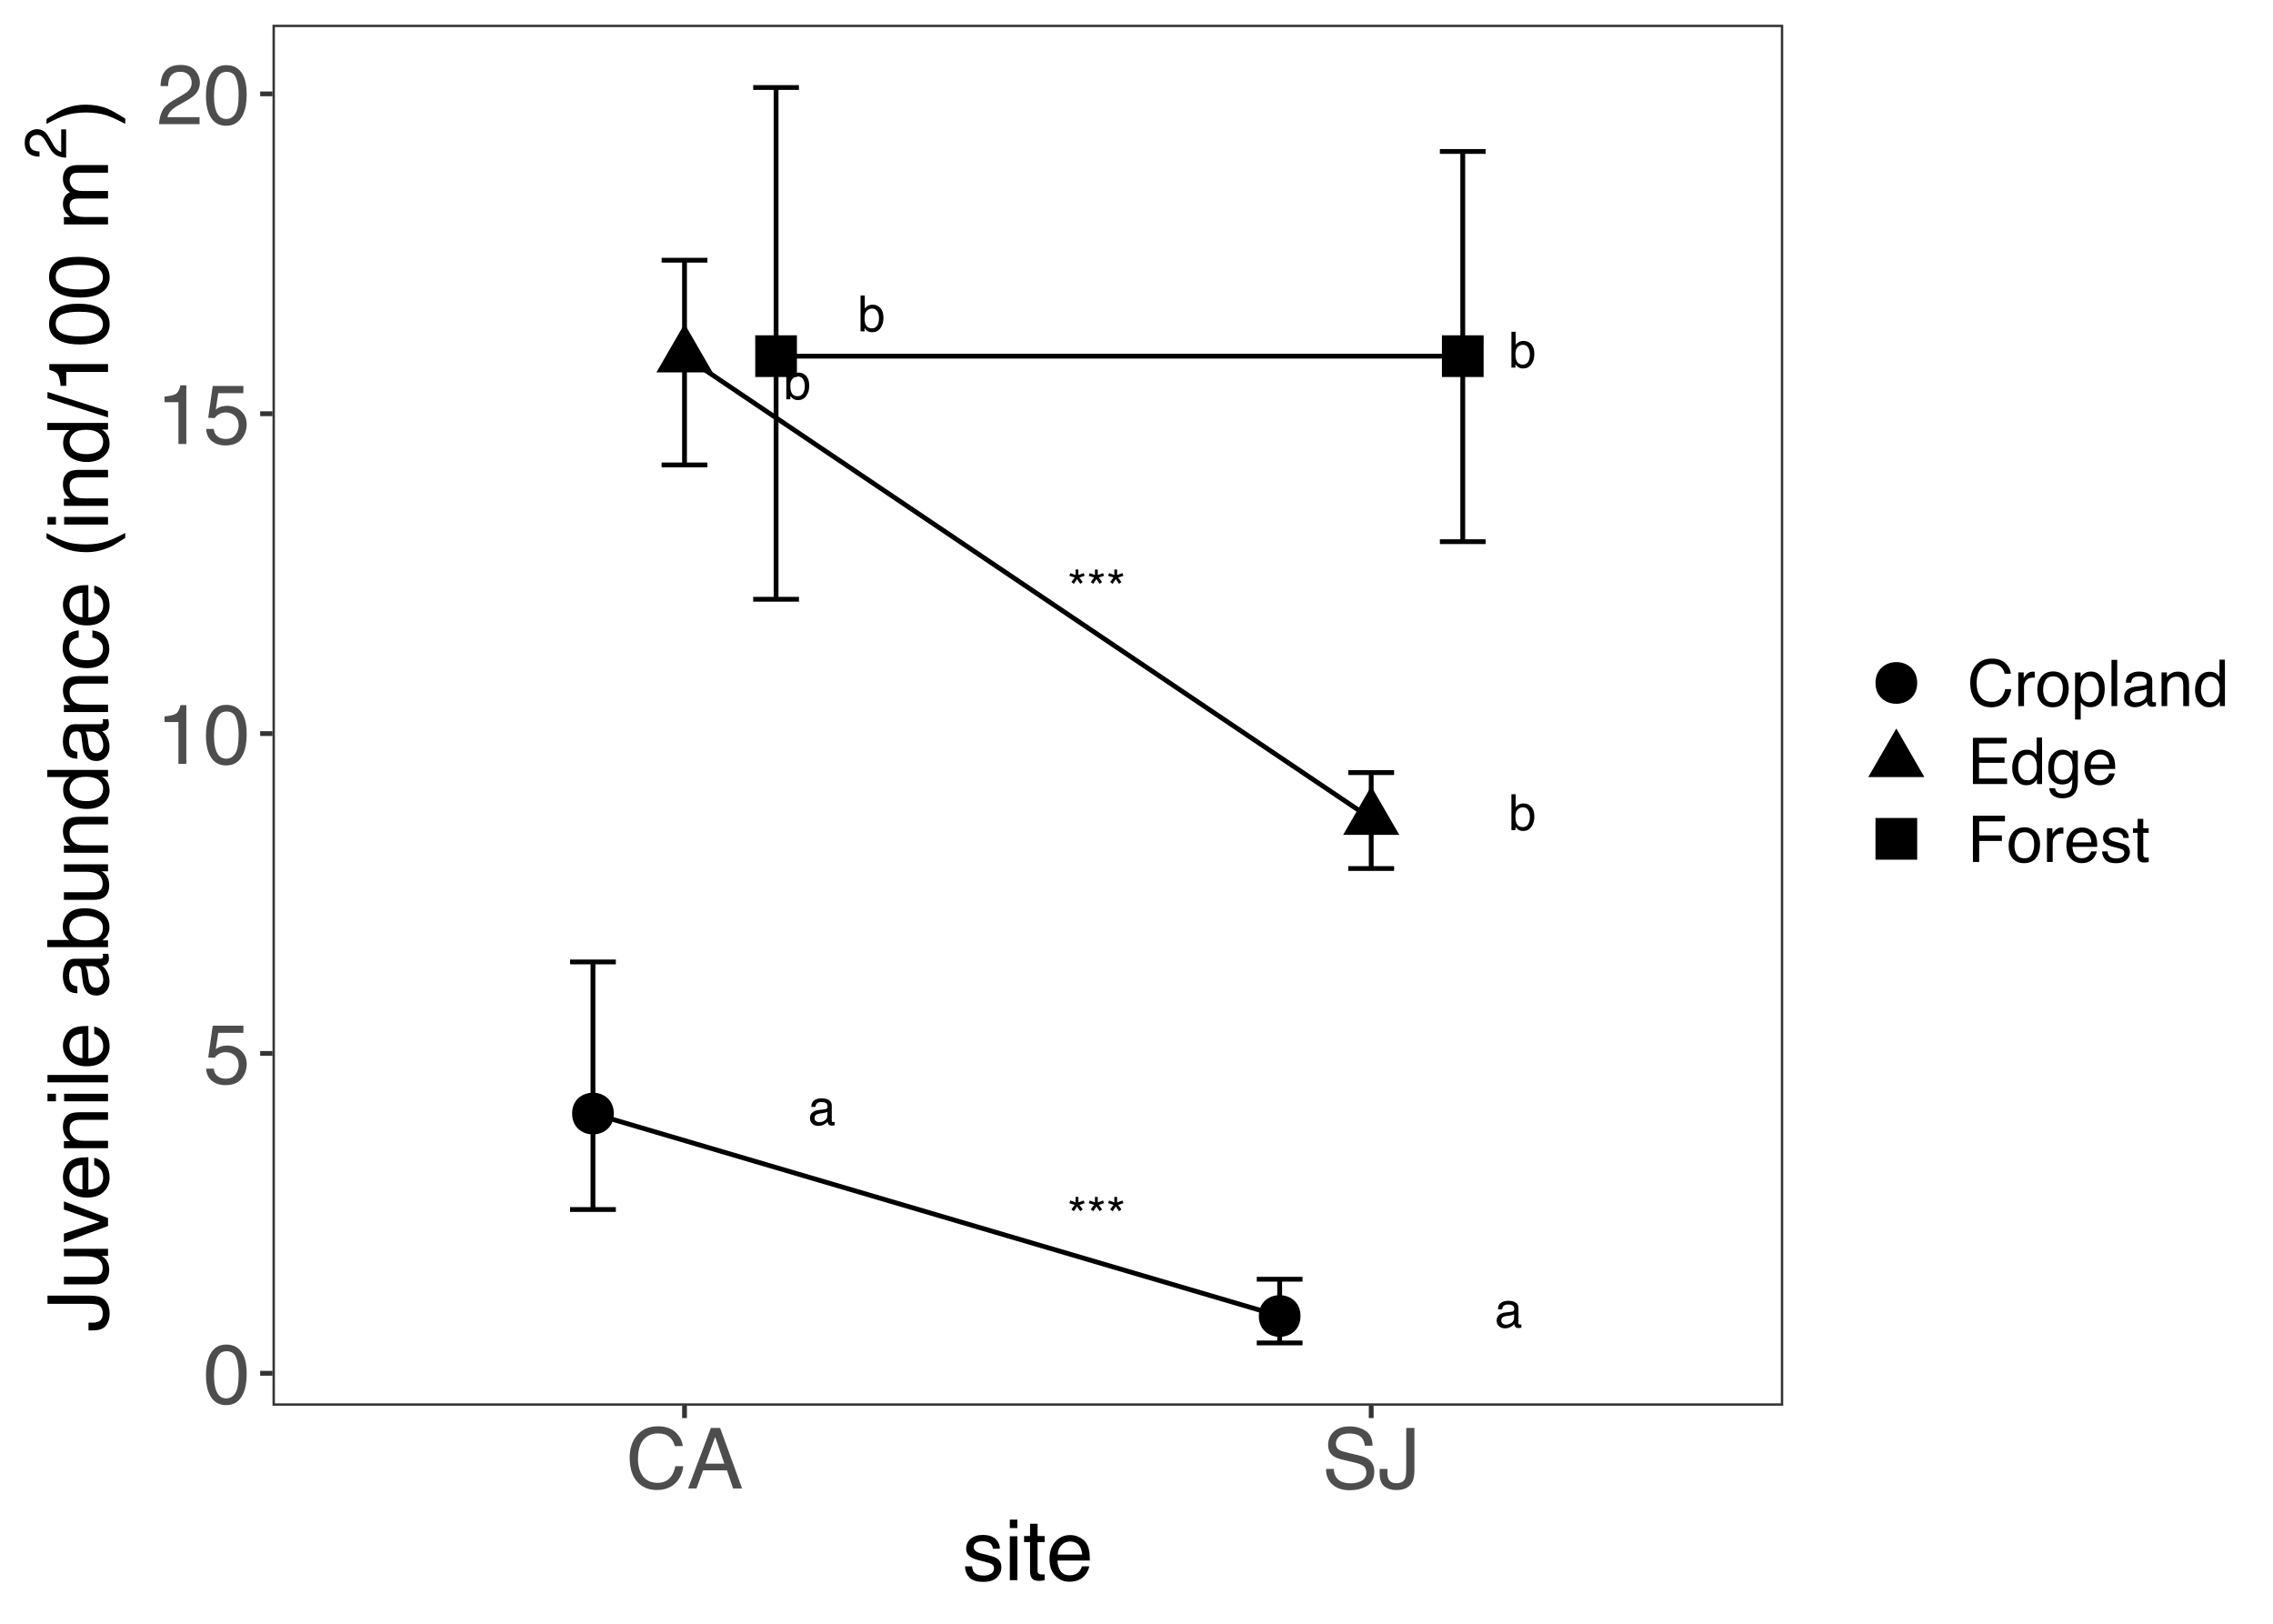 <?xml version="1.0" encoding="UTF-8"?>
<svg xmlns="http://www.w3.org/2000/svg" xmlns:xlink="http://www.w3.org/1999/xlink" width="504pt" height="360pt" viewBox="0 0 504 360" version="1.1">
<defs>
<g>
<symbol overflow="visible" id="glyph0-0">
<path style="stroke:none;" d="M 0.359 0 L 0.359 -7.922 L 6.641 -7.922 L 6.641 0 Z M 5.656 -1 L 5.656 -6.938 L 1.344 -6.938 L 1.344 -1 Z M 5.656 -1 "/>
</symbol>
<symbol overflow="visible" id="glyph0-1">
<path style="stroke:none;" d=""/>
</symbol>
<symbol overflow="visible" id="glyph0-2">
<path style="stroke:none;" d="M 1.453 -1.531 C 1.453 -1.25 1.555 -1.023 1.766 -0.859 C 1.973 -0.703 2.211 -0.625 2.484 -0.625 C 2.828 -0.625 3.16 -0.707 3.484 -0.875 C 4.023 -1.133 4.297 -1.562 4.297 -2.156 L 4.297 -2.938 C 4.172 -2.863 4.016 -2.801 3.828 -2.75 C 3.641 -2.695 3.457 -2.66 3.281 -2.641 L 2.703 -2.562 C 2.348 -2.52 2.082 -2.445 1.906 -2.344 C 1.602 -2.176 1.453 -1.906 1.453 -1.531 Z M 3.812 -3.5 C 4.031 -3.531 4.176 -3.625 4.25 -3.781 C 4.301 -3.863 4.328 -3.988 4.328 -4.156 C 4.328 -4.488 4.207 -4.727 3.969 -4.875 C 3.727 -5.02 3.391 -5.094 2.953 -5.094 C 2.453 -5.094 2.094 -4.957 1.875 -4.688 C 1.758 -4.531 1.68 -4.305 1.641 -4.016 L 0.734 -4.016 C 0.754 -4.723 0.984 -5.219 1.422 -5.5 C 1.867 -5.781 2.391 -5.922 2.984 -5.922 C 3.66 -5.922 4.211 -5.789 4.641 -5.531 C 5.055 -5.27 5.266 -4.867 5.266 -4.328 L 5.266 -1 C 5.266 -0.895 5.285 -0.812 5.328 -0.75 C 5.367 -0.688 5.457 -0.656 5.594 -0.656 C 5.633 -0.656 5.68 -0.656 5.734 -0.656 C 5.785 -0.664 5.844 -0.676 5.906 -0.688 L 5.906 0.031 C 5.758 0.07 5.645 0.098 5.562 0.109 C 5.477 0.117 5.367 0.125 5.234 0.125 C 4.898 0.125 4.66 0.004 4.516 -0.234 C 4.43 -0.359 4.375 -0.535 4.344 -0.766 C 4.145 -0.504 3.859 -0.281 3.484 -0.094 C 3.117 0.094 2.711 0.188 2.266 0.188 C 1.734 0.188 1.297 0.023 0.953 -0.297 C 0.609 -0.617 0.438 -1.023 0.438 -1.516 C 0.438 -2.047 0.602 -2.457 0.938 -2.75 C 1.281 -3.051 1.723 -3.238 2.266 -3.312 Z M 3 -5.922 Z M 3 -5.922 "/>
</symbol>
<symbol overflow="visible" id="glyph0-3">
<path style="stroke:none;" d="M 0.641 -7.953 L 1.578 -7.953 L 1.578 -5.078 C 1.797 -5.348 2.051 -5.555 2.344 -5.703 C 2.633 -5.848 2.953 -5.922 3.297 -5.922 C 4.016 -5.922 4.598 -5.672 5.047 -5.172 C 5.492 -4.68 5.719 -3.957 5.719 -3 C 5.719 -2.082 5.492 -1.32 5.047 -0.719 C 4.609 -0.113 4 0.188 3.219 0.188 C 2.781 0.188 2.41 0.078 2.109 -0.141 C 1.93 -0.266 1.738 -0.461 1.531 -0.734 L 1.531 0 L 0.641 0 Z M 3.156 -0.672 C 3.688 -0.672 4.082 -0.879 4.344 -1.297 C 4.602 -1.711 4.734 -2.266 4.734 -2.953 C 4.734 -3.555 4.602 -4.055 4.344 -4.453 C 4.082 -4.859 3.695 -5.062 3.188 -5.062 C 2.75 -5.062 2.363 -4.895 2.031 -4.562 C 1.695 -4.238 1.531 -3.703 1.531 -2.953 C 1.531 -2.41 1.598 -1.969 1.734 -1.625 C 1.984 -0.988 2.457 -0.672 3.156 -0.672 Z M 3.156 -0.672 "/>
</symbol>
<symbol overflow="visible" id="glyph0-4">
<path style="stroke:none;" d="M 2.422 -7.922 L 2.422 -6.719 L 3.609 -7.125 L 3.812 -6.531 L 2.641 -6.156 L 3.375 -5.141 L 2.844 -4.75 L 2.125 -5.797 L 1.422 -4.75 L 0.875 -5.141 L 1.609 -6.156 L 0.422 -6.531 L 0.641 -7.125 L 1.797 -6.703 L 1.797 -7.922 Z M 2.422 -7.922 "/>
</symbol>
<symbol overflow="visible" id="glyph1-0">
<path style="stroke:none;" d="M 0.609 0 L 0.609 -13.422 L 11.25 -13.422 L 11.25 0 Z M 9.578 -1.688 L 9.578 -11.734 L 2.281 -11.734 L 2.281 -1.688 Z M 9.578 -1.688 "/>
</symbol>
<symbol overflow="visible" id="glyph1-1">
<path style="stroke:none;" d="M 5.062 -13.078 C 6.75 -13.078 7.973 -12.379 8.734 -10.984 C 9.316 -9.91 9.609 -8.438 9.609 -6.562 C 9.609 -4.781 9.344 -3.305 8.812 -2.141 C 8.039 -0.473 6.785 0.359 5.047 0.359 C 3.473 0.359 2.305 -0.32 1.547 -1.688 C 0.898 -2.82 0.578 -4.352 0.578 -6.281 C 0.578 -7.758 0.77 -9.031 1.156 -10.094 C 1.875 -12.082 3.176 -13.078 5.062 -13.078 Z M 5.047 -1.141 C 5.891 -1.141 6.562 -1.516 7.062 -2.266 C 7.57 -3.023 7.828 -4.438 7.828 -6.5 C 7.828 -7.977 7.645 -9.195 7.281 -10.156 C 6.914 -11.113 6.207 -11.594 5.156 -11.594 C 4.188 -11.594 3.477 -11.141 3.031 -10.234 C 2.582 -9.328 2.359 -7.984 2.359 -6.203 C 2.359 -4.867 2.504 -3.801 2.797 -3 C 3.234 -1.758 3.984 -1.141 5.047 -1.141 Z M 5.047 -1.141 "/>
</symbol>
<symbol overflow="visible" id="glyph1-2">
<path style="stroke:none;" d="M 2.312 -3.328 C 2.414 -2.391 2.848 -1.742 3.609 -1.391 C 4.004 -1.203 4.457 -1.109 4.969 -1.109 C 5.938 -1.109 6.656 -1.422 7.125 -2.047 C 7.594 -2.672 7.828 -3.359 7.828 -4.109 C 7.828 -5.023 7.551 -5.734 7 -6.234 C 6.445 -6.734 5.781 -6.984 5 -6.984 C 4.426 -6.984 3.938 -6.867 3.531 -6.641 C 3.133 -6.422 2.789 -6.117 2.5 -5.734 L 1.078 -5.812 L 2.078 -12.859 L 8.875 -12.859 L 8.875 -11.266 L 3.312 -11.266 L 2.75 -7.641 C 3.051 -7.867 3.336 -8.039 3.609 -8.156 C 4.098 -8.352 4.664 -8.453 5.312 -8.453 C 6.508 -8.453 7.523 -8.066 8.359 -7.297 C 9.191 -6.523 9.609 -5.547 9.609 -4.359 C 9.609 -3.117 9.223 -2.023 8.453 -1.078 C 7.691 -0.141 6.473 0.328 4.797 0.328 C 3.734 0.328 2.789 0.031 1.969 -0.562 C 1.156 -1.164 0.703 -2.086 0.609 -3.328 Z M 2.312 -3.328 "/>
</symbol>
<symbol overflow="visible" id="glyph1-3">
<path style="stroke:none;" d="M 1.797 -9.266 L 1.797 -10.516 C 2.984 -10.629 3.812 -10.82 4.281 -11.094 C 4.75 -11.363 5.098 -12.004 5.328 -13.016 L 6.625 -13.016 L 6.625 0 L 4.875 0 L 4.875 -9.266 Z M 1.797 -9.266 "/>
</symbol>
<symbol overflow="visible" id="glyph1-4">
<path style="stroke:none;" d="M 0.578 0 C 0.641 -1.125 0.875 -2.102 1.281 -2.938 C 1.688 -3.77 2.477 -4.531 3.656 -5.219 L 5.406 -6.234 C 6.188 -6.68 6.738 -7.066 7.062 -7.391 C 7.562 -7.898 7.812 -8.477 7.812 -9.125 C 7.812 -9.895 7.582 -10.5 7.125 -10.938 C 6.664 -11.383 6.055 -11.609 5.297 -11.609 C 4.172 -11.609 3.391 -11.188 2.953 -10.344 C 2.723 -9.883 2.598 -9.25 2.578 -8.438 L 0.906 -8.438 C 0.926 -9.57 1.133 -10.5 1.531 -11.219 C 2.25 -12.488 3.508 -13.125 5.312 -13.125 C 6.801 -13.125 7.891 -12.719 8.578 -11.906 C 9.273 -11.094 9.625 -10.191 9.625 -9.203 C 9.625 -8.16 9.254 -7.266 8.516 -6.516 C 8.086 -6.086 7.328 -5.566 6.234 -4.953 L 4.984 -4.25 C 4.379 -3.926 3.91 -3.613 3.578 -3.312 C 2.961 -2.781 2.578 -2.191 2.422 -1.547 L 9.562 -1.547 L 9.562 0 Z M 0.578 0 "/>
</symbol>
<symbol overflow="visible" id="glyph1-5">
<path style="stroke:none;" d="M 7.078 -13.781 C 8.773 -13.781 10.094 -13.332 11.031 -12.438 C 11.969 -11.539 12.488 -10.523 12.594 -9.391 L 10.828 -9.391 C 10.617 -10.254 10.211 -10.938 9.609 -11.438 C 9.016 -11.945 8.176 -12.203 7.094 -12.203 C 5.77 -12.203 4.703 -11.738 3.891 -10.812 C 3.078 -9.883 2.672 -8.457 2.672 -6.531 C 2.672 -4.969 3.035 -3.695 3.766 -2.719 C 4.504 -1.738 5.602 -1.25 7.062 -1.25 C 8.395 -1.25 9.414 -1.766 10.125 -2.797 C 10.488 -3.336 10.766 -4.051 10.953 -4.938 L 12.719 -4.938 C 12.562 -3.52 12.039 -2.332 11.156 -1.375 C 10.082 -0.227 8.645 0.344 6.844 0.344 C 5.281 0.344 3.969 -0.125 2.906 -1.062 C 1.52 -2.312 0.828 -4.238 0.828 -6.844 C 0.828 -8.82 1.348 -10.445 2.391 -11.719 C 3.523 -13.094 5.086 -13.781 7.078 -13.781 Z M 6.719 -13.781 Z M 6.719 -13.781 "/>
</symbol>
<symbol overflow="visible" id="glyph1-6">
<path style="stroke:none;" d="M 8.312 -5.5 L 6.281 -11.422 L 4.109 -5.5 Z M 5.328 -13.422 L 7.375 -13.422 L 12.25 0 L 10.25 0 L 8.891 -4.016 L 3.594 -4.016 L 2.141 0 L 0.281 0 Z M 5.328 -13.422 "/>
</symbol>
<symbol overflow="visible" id="glyph1-7">
<path style="stroke:none;" d="M 2.609 -4.328 C 2.648 -3.566 2.832 -2.945 3.156 -2.469 C 3.758 -1.582 4.82 -1.141 6.344 -1.141 C 7.02 -1.141 7.641 -1.238 8.203 -1.438 C 9.285 -1.812 9.828 -2.488 9.828 -3.469 C 9.828 -4.195 9.598 -4.711 9.141 -5.016 C 8.68 -5.328 7.957 -5.594 6.969 -5.812 L 5.156 -6.234 C 3.969 -6.492 3.125 -6.785 2.625 -7.109 C 1.781 -7.672 1.359 -8.508 1.359 -9.625 C 1.359 -10.832 1.773 -11.82 2.609 -12.594 C 3.441 -13.363 4.617 -13.75 6.141 -13.75 C 7.547 -13.75 8.738 -13.41 9.719 -12.734 C 10.707 -12.055 11.203 -10.973 11.203 -9.484 L 9.5 -9.484 C 9.406 -10.203 9.207 -10.75 8.906 -11.125 C 8.352 -11.832 7.414 -12.188 6.094 -12.188 C 5.02 -12.188 4.25 -11.957 3.781 -11.5 C 3.312 -11.051 3.078 -10.531 3.078 -9.938 C 3.078 -9.281 3.352 -8.801 3.906 -8.5 C 4.258 -8.301 5.07 -8.055 6.344 -7.766 L 8.219 -7.328 C 9.125 -7.117 9.82 -6.836 10.312 -6.484 C 11.164 -5.859 11.594 -4.945 11.594 -3.75 C 11.594 -2.27 11.051 -1.207 9.969 -0.562 C 8.895 0.07 7.641 0.391 6.203 0.391 C 4.535 0.391 3.234 -0.035 2.297 -0.891 C 1.348 -1.734 0.883 -2.879 0.906 -4.328 Z M 6.281 -13.781 Z M 6.281 -13.781 "/>
</symbol>
<symbol overflow="visible" id="glyph1-8">
<path style="stroke:none;" d="M 8.016 -4 C 8.016 -2.863 7.844 -1.984 7.5 -1.359 C 6.883 -0.211 5.707 0.359 3.969 0.359 C 2.957 0.359 2.094 0.086 1.375 -0.453 C 0.664 -1.004 0.312 -1.977 0.312 -3.375 L 0.312 -4.328 L 2.031 -4.328 L 2.031 -3.375 C 2.031 -2.645 2.191 -2.094 2.516 -1.719 C 2.836 -1.352 3.344 -1.172 4.031 -1.172 C 5 -1.172 5.633 -1.504 5.938 -2.172 C 6.113 -2.578 6.203 -3.344 6.203 -4.469 L 6.203 -13.422 L 8.016 -13.422 Z M 8.016 -4 "/>
</symbol>
<symbol overflow="visible" id="glyph1-9">
<path style="stroke:none;" d="M 2.188 -3.062 C 2.227 -2.52 2.363 -2.102 2.594 -1.812 C 3.008 -1.281 3.727 -1.016 4.75 -1.016 C 5.352 -1.016 5.883 -1.145 6.344 -1.406 C 6.812 -1.676 7.047 -2.086 7.047 -2.641 C 7.047 -3.055 6.863 -3.375 6.5 -3.594 C 6.258 -3.727 5.789 -3.883 5.094 -4.062 L 3.781 -4.391 C 2.945 -4.598 2.332 -4.832 1.938 -5.094 C 1.227 -5.531 0.875 -6.145 0.875 -6.938 C 0.875 -7.852 1.207 -8.598 1.875 -9.172 C 2.539 -9.742 3.438 -10.031 4.562 -10.031 C 6.039 -10.031 7.102 -9.598 7.75 -8.734 C 8.156 -8.191 8.352 -7.602 8.344 -6.969 L 6.797 -6.969 C 6.766 -7.344 6.633 -7.68 6.406 -7.984 C 6.02 -8.41 5.363 -8.625 4.438 -8.625 C 3.812 -8.625 3.336 -8.504 3.016 -8.266 C 2.703 -8.035 2.547 -7.723 2.547 -7.328 C 2.547 -6.898 2.754 -6.562 3.172 -6.312 C 3.422 -6.156 3.781 -6.02 4.25 -5.906 L 5.344 -5.641 C 6.52 -5.359 7.312 -5.082 7.719 -4.812 C 8.352 -4.395 8.672 -3.734 8.672 -2.828 C 8.672 -1.961 8.336 -1.211 7.672 -0.578 C 7.016 0.055 6.016 0.375 4.672 0.375 C 3.211 0.375 2.18 0.047 1.578 -0.609 C 0.973 -1.273 0.648 -2.094 0.609 -3.062 Z M 4.609 -10.016 Z M 4.609 -10.016 "/>
</symbol>
<symbol overflow="visible" id="glyph1-10">
<path style="stroke:none;" d="M 1.203 -9.734 L 2.875 -9.734 L 2.875 0 L 1.203 0 Z M 1.203 -13.422 L 2.875 -13.422 L 2.875 -11.547 L 1.203 -11.547 Z M 1.203 -13.422 "/>
</symbol>
<symbol overflow="visible" id="glyph1-11">
<path style="stroke:none;" d="M 1.531 -12.516 L 3.203 -12.516 L 3.203 -9.781 L 4.766 -9.781 L 4.766 -8.438 L 3.203 -8.438 L 3.203 -2.062 C 3.203 -1.719 3.316 -1.488 3.547 -1.375 C 3.672 -1.301 3.883 -1.266 4.188 -1.266 C 4.258 -1.266 4.344 -1.266 4.438 -1.266 C 4.531 -1.273 4.641 -1.285 4.766 -1.297 L 4.766 0 C 4.566 0.051 4.363 0.086 4.156 0.109 C 3.957 0.141 3.738 0.156 3.5 0.156 C 2.738 0.156 2.219 -0.035 1.938 -0.422 C 1.664 -0.816 1.531 -1.332 1.531 -1.969 L 1.531 -8.438 L 0.203 -8.438 L 0.203 -9.781 L 1.531 -9.781 Z M 1.531 -12.516 "/>
</symbol>
<symbol overflow="visible" id="glyph1-12">
<path style="stroke:none;" d="M 5.281 -10 C 5.969 -10 6.641 -9.832 7.297 -9.5 C 7.953 -9.176 8.445 -8.758 8.781 -8.25 C 9.113 -7.75 9.332 -7.172 9.438 -6.516 C 9.539 -6.066 9.594 -5.348 9.594 -4.359 L 2.422 -4.359 C 2.453 -3.367 2.688 -2.57 3.125 -1.969 C 3.562 -1.375 4.238 -1.078 5.156 -1.078 C 6.02 -1.078 6.707 -1.359 7.219 -1.922 C 7.508 -2.254 7.711 -2.633 7.828 -3.062 L 9.453 -3.062 C 9.41 -2.707 9.27 -2.305 9.031 -1.859 C 8.789 -1.422 8.52 -1.062 8.219 -0.781 C 7.719 -0.301 7.098 0.023 6.359 0.203 C 5.961 0.297 5.516 0.344 5.016 0.344 C 3.805 0.344 2.773 -0.098 1.922 -0.984 C 1.078 -1.867 0.656 -3.109 0.656 -4.703 C 0.656 -6.273 1.082 -7.551 1.938 -8.531 C 2.789 -9.508 3.906 -10 5.281 -10 Z M 7.906 -5.672 C 7.832 -6.379 7.676 -6.945 7.438 -7.375 C 6.988 -8.164 6.234 -8.562 5.172 -8.562 C 4.422 -8.562 3.789 -8.289 3.281 -7.75 C 2.77 -7.207 2.5 -6.516 2.469 -5.672 Z M 5.125 -10.016 Z M 5.125 -10.016 "/>
</symbol>
<symbol overflow="visible" id="glyph2-0">
<path style="stroke:none;" d="M 0 -0.609 L -13.422 -0.609 L -13.422 -11.25 L 0 -11.25 Z M -1.688 -9.578 L -11.734 -9.578 L -11.734 -2.281 L -1.688 -2.281 Z M -1.688 -9.578 "/>
</symbol>
<symbol overflow="visible" id="glyph2-1">
<path style="stroke:none;" d="M -4 -8.016 C -2.863 -8.016 -1.984 -7.844 -1.359 -7.5 C -0.211 -6.883 0.359 -5.707 0.359 -3.969 C 0.359 -2.957 0.086 -2.094 -0.453 -1.375 C -1.004 -0.664 -1.977 -0.312 -3.375 -0.312 L -4.328 -0.312 L -4.328 -2.031 L -3.375 -2.031 C -2.645 -2.031 -2.094 -2.191 -1.719 -2.516 C -1.352 -2.836 -1.172 -3.344 -1.172 -4.031 C -1.172 -5 -1.504 -5.633 -2.172 -5.938 C -2.578 -6.113 -3.344 -6.203 -4.469 -6.203 L -13.422 -6.203 L -13.422 -8.016 Z M -4 -8.016 "/>
</symbol>
<symbol overflow="visible" id="glyph2-2">
<path style="stroke:none;" d="M -9.781 -2.844 L -3.281 -2.844 C -2.781 -2.844 -2.375 -2.926 -2.062 -3.094 C -1.477 -3.383 -1.188 -3.926 -1.188 -4.719 C -1.188 -5.863 -1.695 -6.645 -2.719 -7.062 C -3.27 -7.281 -4.023 -7.391 -4.984 -7.391 L -9.781 -7.391 L -9.781 -9.047 L 0 -9.047 L 0 -7.484 L -1.438 -7.5 C -1.07 -7.289 -0.758 -7.031 -0.5 -6.719 C 0.008 -6.082 0.266 -5.316 0.266 -4.422 C 0.266 -3.035 -0.195 -2.086 -1.125 -1.578 C -1.625 -1.305 -2.289 -1.172 -3.125 -1.172 L -9.781 -1.172 Z M -10.016 -5.109 Z M -10.016 -5.109 "/>
</symbol>
<symbol overflow="visible" id="glyph2-3">
<path style="stroke:none;" d="M -9.781 -2.016 L -1.812 -4.625 L -9.781 -7.359 L -9.781 -9.156 L 0 -5.469 L 0 -3.703 L -9.781 -0.094 Z M -9.781 -2.016 "/>
</symbol>
<symbol overflow="visible" id="glyph2-4">
<path style="stroke:none;" d="M -10 -5.281 C -10 -5.969 -9.832 -6.641 -9.5 -7.297 C -9.176 -7.953 -8.758 -8.445 -8.25 -8.781 C -7.75 -9.113 -7.172 -9.332 -6.516 -9.438 C -6.066 -9.539 -5.348 -9.594 -4.359 -9.594 L -4.359 -2.422 C -3.367 -2.453 -2.57 -2.688 -1.969 -3.125 C -1.375 -3.562 -1.078 -4.238 -1.078 -5.156 C -1.078 -6.02 -1.359 -6.707 -1.922 -7.219 C -2.254 -7.508 -2.633 -7.711 -3.062 -7.828 L -3.062 -9.453 C -2.707 -9.41 -2.305 -9.27 -1.859 -9.031 C -1.422 -8.789 -1.062 -8.52 -0.781 -8.219 C -0.301 -7.719 0.023 -7.098 0.203 -6.359 C 0.297 -5.961 0.344 -5.516 0.344 -5.016 C 0.344 -3.805 -0.098 -2.773 -0.984 -1.922 C -1.867 -1.078 -3.109 -0.656 -4.703 -0.656 C -6.273 -0.656 -7.551 -1.082 -8.531 -1.938 C -9.508 -2.789 -10 -3.906 -10 -5.281 Z M -5.672 -7.906 C -6.379 -7.832 -6.945 -7.676 -7.375 -7.438 C -8.164 -6.988 -8.562 -6.234 -8.562 -5.172 C -8.562 -4.422 -8.289 -3.789 -7.75 -3.281 C -7.207 -2.77 -6.516 -2.5 -5.672 -2.469 Z M -10.016 -5.125 Z M -10.016 -5.125 "/>
</symbol>
<symbol overflow="visible" id="glyph2-5">
<path style="stroke:none;" d="M -9.781 -1.203 L -9.781 -2.766 L -8.391 -2.766 C -8.961 -3.234 -9.375 -3.723 -9.625 -4.234 C -9.875 -4.754 -10 -5.332 -10 -5.969 C -10 -7.352 -9.516 -8.289 -8.547 -8.781 C -8.016 -9.039 -7.258 -9.172 -6.281 -9.172 L 0 -9.172 L 0 -7.5 L -6.172 -7.5 C -6.766 -7.5 -7.242 -7.41 -7.609 -7.234 C -8.211 -6.941 -8.516 -6.414 -8.516 -5.656 C -8.516 -5.258 -8.477 -4.938 -8.406 -4.688 C -8.27 -4.238 -8 -3.844 -7.594 -3.5 C -7.27 -3.227 -6.938 -3.051 -6.594 -2.969 C -6.25 -2.883 -5.758 -2.844 -5.125 -2.844 L 0 -2.844 L 0 -1.203 Z M -10.016 -5.062 Z M -10.016 -5.062 "/>
</symbol>
<symbol overflow="visible" id="glyph2-6">
<path style="stroke:none;" d="M -9.734 -1.203 L -9.734 -2.875 L 0 -2.875 L 0 -1.203 Z M -13.422 -1.203 L -13.422 -2.875 L -11.547 -2.875 L -11.547 -1.203 Z M -13.422 -1.203 "/>
</symbol>
<symbol overflow="visible" id="glyph2-7">
<path style="stroke:none;" d="M -13.422 -1.25 L -13.422 -2.891 L 0 -2.891 L 0 -1.25 Z M -13.422 -1.25 "/>
</symbol>
<symbol overflow="visible" id="glyph2-8">
<path style="stroke:none;" d=""/>
</symbol>
<symbol overflow="visible" id="glyph2-9">
<path style="stroke:none;" d="M -2.609 -2.469 C -2.129 -2.469 -1.75 -2.641 -1.469 -2.984 C -1.195 -3.328 -1.062 -3.738 -1.062 -4.219 C -1.062 -4.801 -1.195 -5.363 -1.469 -5.906 C -1.914 -6.812 -2.645 -7.266 -3.656 -7.266 L -4.984 -7.266 C -4.848 -7.066 -4.738 -6.805 -4.656 -6.484 C -4.57 -6.172 -4.508 -5.863 -4.469 -5.562 L -4.344 -4.562 C -4.27 -3.969 -4.145 -3.52 -3.969 -3.219 C -3.688 -2.719 -3.234 -2.469 -2.609 -2.469 Z M -5.922 -6.453 C -5.973 -6.828 -6.133 -7.078 -6.406 -7.203 C -6.551 -7.273 -6.758 -7.312 -7.031 -7.312 C -7.594 -7.312 -8 -7.113 -8.25 -6.719 C -8.5 -6.32 -8.625 -5.75 -8.625 -5 C -8.625 -4.145 -8.395 -3.535 -7.938 -3.172 C -7.676 -2.973 -7.297 -2.844 -6.797 -2.781 L -6.797 -1.25 C -8.004 -1.281 -8.844 -1.672 -9.312 -2.422 C -9.781 -3.172 -10.016 -4.047 -10.016 -5.047 C -10.016 -6.191 -9.797 -7.125 -9.359 -7.844 C -8.922 -8.551 -8.238 -8.906 -7.312 -8.906 L -1.688 -8.906 C -1.508 -8.906 -1.367 -8.941 -1.266 -9.016 C -1.16 -9.086 -1.109 -9.238 -1.109 -9.469 C -1.109 -9.539 -1.113 -9.617 -1.125 -9.703 C -1.133 -9.797 -1.148 -9.895 -1.172 -10 L 0.047 -10 C 0.117 -9.738 0.16 -9.539 0.172 -9.406 C 0.191 -9.281 0.203 -9.102 0.203 -8.875 C 0.203 -8.301 0.004 -7.891 -0.391 -7.641 C -0.609 -7.504 -0.91 -7.41 -1.297 -7.359 C -0.859 -7.016 -0.477 -6.531 -0.156 -5.906 C 0.164 -5.281 0.328 -4.586 0.328 -3.828 C 0.328 -2.922 0.051 -2.18 -0.5 -1.609 C -1.051 -1.035 -1.738 -0.75 -2.562 -0.75 C -3.469 -0.75 -4.172 -1.031 -4.672 -1.594 C -5.172 -2.164 -5.477 -2.91 -5.594 -3.828 Z M -10.016 -5.094 Z M -10.016 -5.094 "/>
</symbol>
<symbol overflow="visible" id="glyph2-10">
<path style="stroke:none;" d="M -13.469 -1.078 L -13.469 -2.672 L -8.594 -2.672 C -9.062 -3.035 -9.414 -3.469 -9.656 -3.969 C -9.906 -4.469 -10.031 -5.008 -10.031 -5.594 C -10.031 -6.812 -9.613 -7.797 -8.781 -8.547 C -7.945 -9.305 -6.711 -9.688 -5.078 -9.688 C -3.535 -9.688 -2.25 -9.312 -1.219 -8.562 C -0.195 -7.812 0.312 -6.773 0.312 -5.453 C 0.312 -4.711 0.129 -4.086 -0.234 -3.578 C -0.441 -3.266 -0.781 -2.938 -1.25 -2.594 L 0 -2.594 L 0 -1.078 Z M -1.141 -5.359 C -1.141 -6.242 -1.492 -6.906 -2.203 -7.344 C -2.91 -7.789 -3.844 -8.016 -5 -8.016 C -6.02 -8.016 -6.867 -7.789 -7.547 -7.344 C -8.223 -6.906 -8.562 -6.254 -8.562 -5.391 C -8.562 -4.648 -8.285 -3.992 -7.734 -3.422 C -7.18 -2.859 -6.27 -2.578 -5 -2.578 C -4.07 -2.578 -3.328 -2.695 -2.766 -2.938 C -1.68 -3.363 -1.141 -4.172 -1.141 -5.359 Z M -1.141 -5.359 "/>
</symbol>
<symbol overflow="visible" id="glyph2-11">
<path style="stroke:none;" d="M -4.781 -2.25 C -3.727 -2.25 -2.848 -2.469 -2.141 -2.906 C -1.441 -3.352 -1.094 -4.066 -1.094 -5.047 C -1.094 -5.805 -1.414 -6.43 -2.062 -6.922 C -2.719 -7.41 -3.66 -7.656 -4.891 -7.656 C -6.117 -7.656 -7.031 -7.398 -7.625 -6.891 C -8.219 -6.391 -8.516 -5.77 -8.516 -5.031 C -8.516 -4.207 -8.195 -3.535 -7.562 -3.016 C -6.938 -2.504 -6.008 -2.25 -4.781 -2.25 Z M -9.953 -4.719 C -9.953 -5.469 -9.797 -6.098 -9.484 -6.609 C -9.297 -6.898 -8.973 -7.227 -8.516 -7.594 L -13.469 -7.594 L -13.469 -9.172 L 0 -9.172 L 0 -7.703 L -1.359 -7.703 C -0.754 -7.316 -0.316 -6.859 -0.047 -6.328 C 0.211 -5.805 0.344 -5.207 0.344 -4.531 C 0.344 -3.445 -0.113 -2.504 -1.031 -1.703 C -1.945 -0.91 -3.164 -0.516 -4.688 -0.516 C -6.113 -0.516 -7.348 -0.875 -8.391 -1.594 C -9.43 -2.32 -9.953 -3.363 -9.953 -4.719 Z M -9.953 -4.719 "/>
</symbol>
<symbol overflow="visible" id="glyph2-12">
<path style="stroke:none;" d="M -10.062 -4.984 C -10.062 -6.078 -9.789 -6.969 -9.25 -7.656 C -8.719 -8.352 -7.801 -8.77 -6.5 -8.906 L -6.5 -7.312 C -7.094 -7.219 -7.586 -6.992 -7.984 -6.641 C -8.391 -6.297 -8.594 -5.742 -8.594 -4.984 C -8.594 -3.93 -8.082 -3.18 -7.062 -2.734 C -6.395 -2.441 -5.578 -2.297 -4.609 -2.297 C -3.617 -2.297 -2.789 -2.5 -2.125 -2.906 C -1.457 -3.32 -1.125 -3.977 -1.125 -4.875 C -1.125 -5.551 -1.332 -6.086 -1.75 -6.484 C -2.164 -6.891 -2.738 -7.164 -3.469 -7.312 L -3.469 -8.906 C -2.164 -8.727 -1.211 -8.273 -0.609 -7.547 C -0.016 -6.816 0.281 -5.879 0.281 -4.734 C 0.281 -3.461 -0.18 -2.441 -1.109 -1.672 C -2.047 -0.91 -3.219 -0.531 -4.625 -0.531 C -6.344 -0.531 -7.676 -0.945 -8.625 -1.781 C -9.582 -2.625 -10.062 -3.691 -10.062 -4.984 Z M -10.016 -4.719 Z M -10.016 -4.719 "/>
</symbol>
<symbol overflow="visible" id="glyph2-13">
<path style="stroke:none;" d="M -13.641 -5.531 C -11.773 -4.57 -10.406 -3.953 -9.531 -3.672 C -8.195 -3.234 -6.656 -3.016 -4.906 -3.016 C -3.145 -3.016 -1.535 -3.266 -0.078 -3.766 C 0.828 -4.066 2.125 -4.664 3.812 -5.562 L 3.812 -4.453 C 2.426 -3.566 1.539 -3.016 1.156 -2.797 C 0.77 -2.586 0.25 -2.359 -0.406 -2.109 C -1.301 -1.766 -2.258 -1.523 -3.281 -1.391 C -3.812 -1.328 -4.316 -1.297 -4.797 -1.297 C -6.598 -1.297 -8.203 -1.578 -9.609 -2.141 C -10.504 -2.504 -11.848 -3.254 -13.641 -4.391 Z M -13.641 -5.531 "/>
</symbol>
<symbol overflow="visible" id="glyph2-14">
<path style="stroke:none;" d="M -13.422 -4.25 L -13.422 -5.641 L 0 -1.391 L 0 0 Z M -13.422 -4.25 "/>
</symbol>
<symbol overflow="visible" id="glyph2-15">
<path style="stroke:none;" d="M -9.266 -1.797 L -10.516 -1.797 C -10.629 -2.984 -10.82 -3.812 -11.094 -4.281 C -11.363 -4.75 -12.004 -5.098 -13.016 -5.328 L -13.016 -6.625 L 0 -6.625 L 0 -4.875 L -9.266 -4.875 Z M -9.266 -1.797 "/>
</symbol>
<symbol overflow="visible" id="glyph2-16">
<path style="stroke:none;" d="M -13.078 -5.062 C -13.078 -6.75 -12.379 -7.973 -10.984 -8.734 C -9.91 -9.316 -8.438 -9.609 -6.562 -9.609 C -4.781 -9.609 -3.305 -9.344 -2.141 -8.812 C -0.473 -8.039 0.359 -6.785 0.359 -5.047 C 0.359 -3.473 -0.32 -2.305 -1.688 -1.547 C -2.82 -0.898 -4.352 -0.578 -6.281 -0.578 C -7.758 -0.578 -9.031 -0.77 -10.094 -1.156 C -12.082 -1.875 -13.078 -3.176 -13.078 -5.062 Z M -1.141 -5.047 C -1.141 -5.891 -1.516 -6.562 -2.266 -7.062 C -3.023 -7.57 -4.438 -7.828 -6.5 -7.828 C -7.977 -7.828 -9.195 -7.645 -10.156 -7.281 C -11.113 -6.914 -11.594 -6.207 -11.594 -5.156 C -11.594 -4.188 -11.141 -3.477 -10.234 -3.031 C -9.328 -2.582 -7.984 -2.359 -6.203 -2.359 C -4.867 -2.359 -3.801 -2.504 -3 -2.797 C -1.758 -3.234 -1.141 -3.984 -1.141 -5.047 Z M -1.141 -5.047 "/>
</symbol>
<symbol overflow="visible" id="glyph2-17">
<path style="stroke:none;" d="M -9.781 -1.203 L -9.781 -2.828 L -8.391 -2.828 C -8.867 -3.223 -9.219 -3.578 -9.438 -3.891 C -9.812 -4.43 -10 -5.047 -10 -5.734 C -10 -6.516 -9.805 -7.141 -9.422 -7.609 C -9.203 -7.879 -8.879 -8.125 -8.453 -8.344 C -8.973 -8.707 -9.359 -9.133 -9.609 -9.625 C -9.867 -10.125 -10 -10.68 -10 -11.297 C -10 -12.609 -9.523 -13.504 -8.578 -13.984 C -8.066 -14.234 -7.379 -14.359 -6.516 -14.359 L 0 -14.359 L 0 -12.656 L -6.797 -12.656 C -7.441 -12.656 -7.883 -12.492 -8.125 -12.172 C -8.375 -11.848 -8.5 -11.453 -8.5 -10.984 C -8.5 -10.336 -8.281 -9.781 -7.844 -9.312 C -7.414 -8.844 -6.695 -8.609 -5.688 -8.609 L 0 -8.609 L 0 -6.938 L -6.391 -6.938 C -7.047 -6.938 -7.523 -6.859 -7.828 -6.703 C -8.285 -6.453 -8.516 -5.988 -8.516 -5.312 C -8.516 -4.688 -8.273 -4.117 -7.797 -3.609 C -7.316 -3.098 -6.445 -2.844 -5.188 -2.844 L 0 -2.844 L 0 -1.203 Z M -9.781 -1.203 "/>
</symbol>
<symbol overflow="visible" id="glyph2-18">
<path style="stroke:none;" d="M 3.812 -0.641 C 1.926 -1.609 0.551 -2.234 -0.312 -2.516 C -1.625 -2.941 -3.156 -3.156 -4.906 -3.156 C -6.664 -3.156 -8.281 -2.91 -9.75 -2.422 C -10.645 -2.117 -11.941 -1.52 -13.641 -0.625 L -13.641 -1.719 C -12.141 -2.656 -11.211 -3.223 -10.859 -3.422 C -10.516 -3.617 -10.035 -3.836 -9.422 -4.078 C -8.66 -4.367 -7.906 -4.578 -7.156 -4.703 C -6.414 -4.828 -5.703 -4.891 -5.016 -4.891 C -3.211 -4.891 -1.602 -4.602 -0.188 -4.031 C 0.719 -3.664 2.051 -2.922 3.812 -1.797 Z M 3.812 -0.641 "/>
</symbol>
<symbol overflow="visible" id="glyph3-0">
<path style="stroke:none;" d="M 0 -0.422 L -9.391 -0.422 L -9.391 -7.875 L 0 -7.875 Z M -1.172 -6.703 L -8.219 -6.703 L -8.219 -1.594 L -1.172 -1.594 Z M -1.172 -6.703 "/>
</symbol>
<symbol overflow="visible" id="glyph3-1">
<path style="stroke:none;" d="M 0 -0.406 C -0.789 -0.445 -1.477 -0.609 -2.062 -0.891 C -2.645 -1.18 -3.176 -1.738 -3.656 -2.562 L -4.359 -3.781 C -4.68 -4.332 -4.953 -4.719 -5.172 -4.938 C -5.523 -5.289 -5.93 -5.469 -6.391 -5.469 C -6.922 -5.469 -7.344 -5.305 -7.656 -4.984 C -7.969 -4.66 -8.125 -4.234 -8.125 -3.703 C -8.125 -2.922 -7.828 -2.379 -7.234 -2.078 C -6.922 -1.91 -6.477 -1.816 -5.906 -1.797 L -5.906 -0.641 C -6.707 -0.648 -7.359 -0.797 -7.859 -1.078 C -8.742 -1.578 -9.188 -2.457 -9.188 -3.719 C -9.188 -4.758 -8.898 -5.52 -8.328 -6 C -7.766 -6.488 -7.133 -6.734 -6.438 -6.734 C -5.707 -6.734 -5.082 -6.477 -4.562 -5.969 C -4.258 -5.664 -3.895 -5.129 -3.469 -4.359 L -2.984 -3.484 C -2.754 -3.066 -2.535 -2.738 -2.328 -2.5 C -1.953 -2.07 -1.539 -1.801 -1.094 -1.688 L -1.094 -6.688 L 0 -6.688 Z M 0 -0.406 "/>
</symbol>
<symbol overflow="visible" id="glyph4-0">
<path style="stroke:none;" d="M 0.453 0 L 0.453 -10.25 L 8.594 -10.25 L 8.594 0 Z M 7.312 -1.281 L 7.312 -8.969 L 1.75 -8.969 L 1.75 -1.281 Z M 7.312 -1.281 "/>
</symbol>
<symbol overflow="visible" id="glyph4-1">
<path style="stroke:none;" d="M 5.406 -10.531 C 6.707 -10.531 7.719 -10.188 8.438 -9.5 C 9.156 -8.82 9.551 -8.047 9.625 -7.172 L 8.266 -7.172 C 8.117 -7.836 7.816 -8.363 7.359 -8.75 C 6.898 -9.133 6.254 -9.328 5.422 -9.328 C 4.41 -9.328 3.594 -8.973 2.969 -8.266 C 2.352 -7.555 2.047 -6.469 2.047 -5 C 2.047 -3.801 2.328 -2.828 2.891 -2.078 C 3.453 -1.328 4.285 -0.953 5.391 -0.953 C 6.422 -0.953 7.203 -1.348 7.734 -2.141 C 8.016 -2.547 8.227 -3.086 8.375 -3.766 L 9.719 -3.766 C 9.602 -2.691 9.207 -1.785 8.531 -1.047 C 7.707 -0.172 6.609 0.266 5.234 0.266 C 4.035 0.266 3.035 -0.094 2.234 -0.812 C 1.16 -1.77 0.625 -3.242 0.625 -5.234 C 0.625 -6.742 1.023 -7.984 1.828 -8.953 C 2.691 -10.004 3.883 -10.531 5.406 -10.531 Z M 5.125 -10.531 Z M 5.125 -10.531 "/>
</symbol>
<symbol overflow="visible" id="glyph4-2">
<path style="stroke:none;" d="M 0.953 -7.469 L 2.156 -7.469 L 2.156 -6.188 C 2.25 -6.438 2.484 -6.738 2.859 -7.094 C 3.242 -7.457 3.688 -7.641 4.188 -7.641 C 4.207 -7.641 4.242 -7.633 4.297 -7.625 C 4.359 -7.625 4.457 -7.617 4.594 -7.609 L 4.594 -6.281 C 4.52 -6.289 4.453 -6.297 4.391 -6.297 C 4.328 -6.305 4.258 -6.312 4.188 -6.312 C 3.551 -6.312 3.062 -6.109 2.719 -5.703 C 2.383 -5.297 2.219 -4.828 2.219 -4.297 L 2.219 0 L 0.953 0 Z M 0.953 -7.469 "/>
</symbol>
<symbol overflow="visible" id="glyph4-3">
<path style="stroke:none;" d="M 3.891 -0.812 C 4.723 -0.812 5.289 -1.125 5.594 -1.75 C 5.906 -2.383 6.062 -3.086 6.062 -3.859 C 6.062 -4.555 5.953 -5.125 5.734 -5.562 C 5.379 -6.25 4.77 -6.594 3.906 -6.594 C 3.133 -6.594 2.57 -6.301 2.219 -5.719 C 1.875 -5.133 1.703 -4.426 1.703 -3.594 C 1.703 -2.801 1.875 -2.141 2.219 -1.609 C 2.57 -1.078 3.129 -0.812 3.891 -0.812 Z M 3.938 -7.688 C 4.895 -7.688 5.707 -7.363 6.375 -6.719 C 7.039 -6.082 7.375 -5.141 7.375 -3.891 C 7.375 -2.691 7.082 -1.695 6.5 -0.906 C 5.914 -0.125 5.004 0.266 3.766 0.266 C 2.742 0.266 1.926 -0.078 1.312 -0.766 C 0.707 -1.461 0.406 -2.398 0.406 -3.578 C 0.406 -4.828 0.723 -5.82 1.359 -6.562 C 2.004 -7.312 2.863 -7.688 3.938 -7.688 Z M 3.891 -7.656 Z M 3.891 -7.656 "/>
</symbol>
<symbol overflow="visible" id="glyph4-4">
<path style="stroke:none;" d="M 4.078 -0.844 C 4.66 -0.844 5.145 -1.086 5.531 -1.578 C 5.926 -2.066 6.125 -2.801 6.125 -3.781 C 6.125 -4.375 6.035 -4.883 5.859 -5.312 C 5.535 -6.145 4.941 -6.562 4.078 -6.562 C 3.203 -6.562 2.609 -6.125 2.297 -5.25 C 2.117 -4.781 2.031 -4.188 2.031 -3.469 C 2.031 -2.895 2.117 -2.406 2.297 -2 C 2.617 -1.227 3.211 -0.844 4.078 -0.844 Z M 0.828 -7.438 L 2.047 -7.438 L 2.047 -6.453 C 2.297 -6.785 2.57 -7.047 2.875 -7.234 C 3.289 -7.516 3.785 -7.656 4.359 -7.656 C 5.211 -7.656 5.93 -7.328 6.516 -6.672 C 7.109 -6.023 7.406 -5.102 7.406 -3.906 C 7.406 -2.27 6.977 -1.102 6.125 -0.406 C 5.582 0.031 4.957 0.25 4.25 0.25 C 3.688 0.25 3.211 0.125 2.828 -0.125 C 2.598 -0.258 2.348 -0.5 2.078 -0.844 L 2.078 2.984 L 0.828 2.984 Z M 0.828 -7.438 "/>
</symbol>
<symbol overflow="visible" id="glyph4-5">
<path style="stroke:none;" d="M 0.953 -10.25 L 2.219 -10.25 L 2.219 0 L 0.953 0 Z M 0.953 -10.25 "/>
</symbol>
<symbol overflow="visible" id="glyph4-6">
<path style="stroke:none;" d="M 1.891 -1.984 C 1.891 -1.617 2.02 -1.332 2.281 -1.125 C 2.551 -0.914 2.863 -0.812 3.219 -0.812 C 3.664 -0.812 4.098 -0.914 4.516 -1.125 C 5.211 -1.469 5.562 -2.023 5.562 -2.797 L 5.562 -3.797 C 5.406 -3.703 5.203 -3.625 4.953 -3.562 C 4.711 -3.5 4.477 -3.453 4.25 -3.422 L 3.484 -3.328 C 3.035 -3.266 2.695 -3.164 2.469 -3.031 C 2.082 -2.812 1.891 -2.461 1.891 -1.984 Z M 4.922 -4.531 C 5.211 -4.57 5.41 -4.691 5.516 -4.891 C 5.566 -5.004 5.594 -5.164 5.594 -5.375 C 5.594 -5.801 5.438 -6.109 5.125 -6.297 C 4.82 -6.492 4.391 -6.594 3.828 -6.594 C 3.172 -6.594 2.703 -6.414 2.422 -6.062 C 2.273 -5.863 2.176 -5.57 2.125 -5.188 L 0.953 -5.188 C 0.973 -6.113 1.27 -6.754 1.844 -7.109 C 2.426 -7.473 3.098 -7.656 3.859 -7.656 C 4.734 -7.656 5.445 -7.488 6 -7.156 C 6.539 -6.82 6.812 -6.301 6.812 -5.594 L 6.812 -1.281 C 6.812 -1.156 6.836 -1.051 6.891 -0.969 C 6.941 -0.895 7.055 -0.859 7.234 -0.859 C 7.285 -0.859 7.348 -0.859 7.422 -0.859 C 7.492 -0.867 7.566 -0.879 7.641 -0.891 L 7.641 0.031 C 7.441 0.094 7.289 0.129 7.188 0.141 C 7.094 0.148 6.957 0.156 6.781 0.156 C 6.344 0.156 6.031 0.004 5.844 -0.297 C 5.738 -0.461 5.664 -0.691 5.625 -0.984 C 5.363 -0.648 4.992 -0.359 4.516 -0.109 C 4.035 0.129 3.508 0.25 2.938 0.25 C 2.238 0.25 1.672 0.039 1.234 -0.375 C 0.797 -0.801 0.578 -1.332 0.578 -1.969 C 0.578 -2.656 0.789 -3.188 1.219 -3.562 C 1.656 -3.945 2.223 -4.188 2.922 -4.281 Z M 3.891 -7.656 Z M 3.891 -7.656 "/>
</symbol>
<symbol overflow="visible" id="glyph4-7">
<path style="stroke:none;" d="M 0.922 -7.469 L 2.109 -7.469 L 2.109 -6.422 C 2.461 -6.859 2.836 -7.172 3.234 -7.359 C 3.629 -7.547 4.07 -7.641 4.562 -7.641 C 5.625 -7.641 6.336 -7.27 6.703 -6.531 C 6.91 -6.125 7.016 -5.547 7.016 -4.797 L 7.016 0 L 5.734 0 L 5.734 -4.719 C 5.734 -5.164 5.664 -5.531 5.531 -5.812 C 5.312 -6.281 4.91 -6.516 4.328 -6.516 C 4.023 -6.516 3.781 -6.484 3.594 -6.422 C 3.25 -6.316 2.945 -6.113 2.688 -5.812 C 2.469 -5.562 2.328 -5.305 2.266 -5.047 C 2.203 -4.785 2.172 -4.41 2.172 -3.922 L 2.172 0 L 0.922 0 Z M 3.875 -7.656 Z M 3.875 -7.656 "/>
</symbol>
<symbol overflow="visible" id="glyph4-8">
<path style="stroke:none;" d="M 1.719 -3.656 C 1.719 -2.852 1.883 -2.18 2.219 -1.641 C 2.562 -1.098 3.109 -0.828 3.859 -0.828 C 4.441 -0.828 4.922 -1.078 5.297 -1.578 C 5.672 -2.078 5.859 -2.797 5.859 -3.734 C 5.859 -4.68 5.664 -5.379 5.281 -5.828 C 4.895 -6.285 4.414 -6.516 3.844 -6.516 C 3.207 -6.516 2.691 -6.27 2.297 -5.781 C 1.91 -5.301 1.719 -4.594 1.719 -3.656 Z M 3.609 -7.609 C 4.18 -7.609 4.66 -7.488 5.047 -7.25 C 5.266 -7.102 5.52 -6.859 5.812 -6.516 L 5.812 -10.297 L 7.016 -10.297 L 7.016 0 L 5.891 0 L 5.891 -1.047 C 5.586 -0.578 5.238 -0.238 4.844 -0.031 C 4.445 0.164 3.988 0.266 3.469 0.266 C 2.633 0.266 1.91 -0.082 1.297 -0.781 C 0.691 -1.488 0.391 -2.422 0.391 -3.578 C 0.391 -4.672 0.664 -5.613 1.219 -6.406 C 1.781 -7.207 2.578 -7.609 3.609 -7.609 Z M 3.609 -7.609 "/>
</symbol>
<symbol overflow="visible" id="glyph4-9">
<path style="stroke:none;" d="M 1.219 -10.25 L 8.703 -10.25 L 8.703 -9 L 2.578 -9 L 2.578 -5.891 L 8.234 -5.891 L 8.234 -4.703 L 2.578 -4.703 L 2.578 -1.219 L 8.797 -1.219 L 8.797 0 L 1.219 0 Z M 5.016 -10.25 Z M 5.016 -10.25 "/>
</symbol>
<symbol overflow="visible" id="glyph4-10">
<path style="stroke:none;" d="M 3.562 -7.609 C 4.145 -7.609 4.656 -7.461 5.094 -7.172 C 5.332 -7.016 5.578 -6.781 5.828 -6.469 L 5.828 -7.406 L 6.984 -7.406 L 6.984 -0.609 C 6.984 0.336 6.844 1.086 6.562 1.641 C 6.039 2.648 5.055 3.156 3.609 3.156 C 2.805 3.156 2.129 2.973 1.578 2.609 C 1.023 2.254 0.719 1.691 0.656 0.922 L 1.938 0.922 C 2 1.266 2.117 1.523 2.297 1.703 C 2.578 1.984 3.023 2.125 3.641 2.125 C 4.598 2.125 5.227 1.785 5.531 1.109 C 5.707 0.703 5.785 -0.016 5.766 -1.047 C 5.516 -0.66 5.211 -0.375 4.859 -0.188 C 4.504 0 4.039 0.094 3.469 0.094 C 2.656 0.094 1.941 -0.191 1.328 -0.766 C 0.723 -1.348 0.422 -2.301 0.422 -3.625 C 0.422 -4.875 0.727 -5.848 1.344 -6.547 C 1.957 -7.254 2.695 -7.609 3.562 -7.609 Z M 5.828 -3.766 C 5.828 -4.691 5.633 -5.379 5.25 -5.828 C 4.863 -6.273 4.379 -6.5 3.797 -6.5 C 2.91 -6.5 2.301 -6.082 1.969 -5.25 C 1.801 -4.812 1.719 -4.234 1.719 -3.516 C 1.719 -2.672 1.891 -2.031 2.234 -1.594 C 2.578 -1.156 3.035 -0.938 3.609 -0.938 C 4.516 -0.938 5.148 -1.344 5.516 -2.156 C 5.723 -2.613 5.828 -3.148 5.828 -3.766 Z M 3.703 -7.656 Z M 3.703 -7.656 "/>
</symbol>
<symbol overflow="visible" id="glyph4-11">
<path style="stroke:none;" d="M 4.031 -7.641 C 4.562 -7.641 5.078 -7.516 5.578 -7.266 C 6.078 -7.016 6.457 -6.691 6.719 -6.297 C 6.969 -5.922 7.133 -5.484 7.219 -4.984 C 7.289 -4.641 7.328 -4.094 7.328 -3.344 L 1.844 -3.344 C 1.875 -2.582 2.055 -1.973 2.391 -1.516 C 2.723 -1.055 3.238 -0.828 3.938 -0.828 C 4.594 -0.828 5.117 -1.039 5.516 -1.469 C 5.734 -1.719 5.891 -2.008 5.984 -2.344 L 7.219 -2.344 C 7.188 -2.07 7.078 -1.766 6.891 -1.422 C 6.711 -1.086 6.508 -0.812 6.281 -0.594 C 5.895 -0.227 5.422 0.02 4.859 0.156 C 4.555 0.227 4.219 0.266 3.844 0.266 C 2.906 0.266 2.113 -0.07 1.469 -0.75 C 0.82 -1.426 0.5 -2.375 0.5 -3.594 C 0.5 -4.789 0.82 -5.766 1.469 -6.516 C 2.125 -7.266 2.977 -7.641 4.031 -7.641 Z M 6.031 -4.328 C 5.988 -4.879 5.875 -5.316 5.688 -5.641 C 5.344 -6.242 4.766 -6.547 3.953 -6.547 C 3.379 -6.547 2.895 -6.336 2.5 -5.922 C 2.113 -5.504 1.91 -4.973 1.891 -4.328 Z M 3.922 -7.656 Z M 3.922 -7.656 "/>
</symbol>
<symbol overflow="visible" id="glyph4-12">
<path style="stroke:none;" d="M 1.219 -10.25 L 8.328 -10.25 L 8.328 -9 L 2.609 -9 L 2.609 -5.891 L 7.641 -5.891 L 7.641 -4.656 L 2.609 -4.656 L 2.609 0 L 1.219 0 Z M 1.219 -10.25 "/>
</symbol>
<symbol overflow="visible" id="glyph4-13">
<path style="stroke:none;" d="M 1.672 -2.344 C 1.703 -1.926 1.805 -1.602 1.984 -1.375 C 2.297 -0.977 2.844 -0.781 3.625 -0.781 C 4.094 -0.781 4.504 -0.879 4.859 -1.078 C 5.211 -1.273 5.391 -1.586 5.391 -2.016 C 5.391 -2.336 5.25 -2.582 4.969 -2.75 C 4.781 -2.852 4.422 -2.973 3.891 -3.109 L 2.891 -3.359 C 2.254 -3.516 1.785 -3.691 1.484 -3.891 C 0.941 -4.223 0.672 -4.691 0.672 -5.297 C 0.672 -6.004 0.926 -6.578 1.438 -7.016 C 1.945 -7.453 2.629 -7.672 3.484 -7.672 C 4.617 -7.672 5.43 -7.344 5.922 -6.688 C 6.234 -6.258 6.383 -5.805 6.375 -5.328 L 5.188 -5.328 C 5.164 -5.609 5.066 -5.863 4.891 -6.094 C 4.598 -6.426 4.098 -6.594 3.391 -6.594 C 2.922 -6.594 2.562 -6.5 2.312 -6.312 C 2.07 -6.133 1.953 -5.898 1.953 -5.609 C 1.953 -5.273 2.109 -5.016 2.422 -4.828 C 2.609 -4.711 2.883 -4.609 3.25 -4.516 L 4.078 -4.312 C 4.984 -4.094 5.594 -3.879 5.906 -3.672 C 6.383 -3.359 6.625 -2.859 6.625 -2.172 C 6.625 -1.504 6.367 -0.926 5.859 -0.438 C 5.359 0.039 4.594 0.281 3.562 0.281 C 2.457 0.281 1.672 0.031 1.203 -0.469 C 0.742 -0.977 0.492 -1.602 0.453 -2.344 Z M 3.531 -7.656 Z M 3.531 -7.656 "/>
</symbol>
<symbol overflow="visible" id="glyph4-14">
<path style="stroke:none;" d="M 1.172 -9.562 L 2.438 -9.562 L 2.438 -7.469 L 3.641 -7.469 L 3.641 -6.453 L 2.438 -6.453 L 2.438 -1.578 C 2.438 -1.316 2.523 -1.141 2.703 -1.047 C 2.805 -0.992 2.973 -0.969 3.203 -0.969 C 3.254 -0.969 3.316 -0.969 3.391 -0.969 C 3.461 -0.977 3.547 -0.984 3.641 -0.984 L 3.641 0 C 3.492 0.039 3.344 0.07 3.188 0.094 C 3.031 0.113 2.863 0.125 2.688 0.125 C 2.094 0.125 1.691 -0.023 1.484 -0.328 C 1.273 -0.629 1.172 -1.02 1.172 -1.5 L 1.172 -6.453 L 0.156 -6.453 L 0.156 -7.469 L 1.172 -7.469 Z M 1.172 -9.562 "/>
</symbol>
</g>
<clipPath id="clip1">
  <path d="M 60.422 5.48 L 395.402 5.48 L 395.402 311.664 L 60.422 311.664 Z M 60.422 5.48 "/>
</clipPath>
<clipPath id="clip2">
  <path d="M 60.422 5.48 L 395.402 5.48 L 395.402 311.664 L 60.422 311.664 Z M 60.422 5.48 "/>
</clipPath>
</defs>
<g id="surface1">
<rect x="0" y="0" width="504" height="360" style="fill:rgb(100%,100%,100%);fill-opacity:1;stroke:none;"/>
<rect x="0" y="0" width="504" height="360" style="fill:rgb(100%,100%,100%);fill-opacity:1;stroke:none;"/>
<path style="fill:none;stroke-width:1.067;stroke-linecap:round;stroke-linejoin:round;stroke:rgb(100%,100%,100%);stroke-opacity:1;stroke-miterlimit:10;" d="M 0 360 L 504 360 L 504 0 L 0 0 Z M 0 360 "/>
<g clip-path="url(#clip1)" clip-rule="nonzero">
<path style=" stroke:none;fill-rule:nonzero;fill:rgb(100%,100%,100%);fill-opacity:1;" d="M 60.422 311.664 L 395.402 311.664 L 395.402 5.48 L 60.422 5.48 Z M 60.422 311.664 "/>
</g>
<path style=" stroke:none;fill-rule:nonzero;fill:rgb(0%,0%,0%);fill-opacity:1;" d="M 136.102 246.887 C 136.102 253.051 126.855 253.051 126.855 246.887 C 126.855 240.723 136.102 240.723 136.102 246.887 "/>
<path style=" stroke:none;fill-rule:nonzero;fill:rgb(0%,0%,0%);fill-opacity:1;" d="M 151.781 71.777 L 158.004 82.559 L 145.555 82.559 Z M 151.781 71.777 "/>
<path style=" stroke:none;fill-rule:nonzero;fill:rgb(0%,0%,0%);fill-opacity:1;" d="M 167.461 83.586 L 176.703 83.586 L 176.703 74.34 L 167.461 74.34 Z M 167.461 83.586 "/>
<path style=" stroke:none;fill-rule:nonzero;fill:rgb(0%,0%,0%);fill-opacity:1;" d="M 288.363 291.773 C 288.363 297.938 279.121 297.938 279.121 291.773 C 279.121 285.613 288.363 285.613 288.363 291.773 "/>
<path style=" stroke:none;fill-rule:nonzero;fill:rgb(0%,0%,0%);fill-opacity:1;" d="M 304.043 174.316 L 310.27 185.098 L 297.82 185.098 Z M 304.043 174.316 "/>
<path style=" stroke:none;fill-rule:nonzero;fill:rgb(0%,0%,0%);fill-opacity:1;" d="M 319.723 83.586 L 328.969 83.586 L 328.969 74.34 L 319.723 74.34 Z M 319.723 83.586 "/>
<path style="fill:none;stroke-width:1.067;stroke-linecap:butt;stroke-linejoin:round;stroke:rgb(0%,0%,0%);stroke-opacity:1;stroke-miterlimit:10;" d="M 126.402 213.273 L 136.555 213.273 "/>
<path style="fill:none;stroke-width:1.067;stroke-linecap:butt;stroke-linejoin:round;stroke:rgb(0%,0%,0%);stroke-opacity:1;stroke-miterlimit:10;" d="M 131.48 213.273 L 131.48 268.16 "/>
<path style="fill:none;stroke-width:1.067;stroke-linecap:butt;stroke-linejoin:round;stroke:rgb(0%,0%,0%);stroke-opacity:1;stroke-miterlimit:10;" d="M 126.402 268.16 L 136.555 268.16 "/>
<path style="fill:none;stroke-width:1.067;stroke-linecap:butt;stroke-linejoin:round;stroke:rgb(0%,0%,0%);stroke-opacity:1;stroke-miterlimit:10;" d="M 146.703 57.691 L 156.855 57.691 "/>
<path style="fill:none;stroke-width:1.067;stroke-linecap:butt;stroke-linejoin:round;stroke:rgb(0%,0%,0%);stroke-opacity:1;stroke-miterlimit:10;" d="M 151.781 57.691 L 151.781 103.074 "/>
<path style="fill:none;stroke-width:1.067;stroke-linecap:butt;stroke-linejoin:round;stroke:rgb(0%,0%,0%);stroke-opacity:1;stroke-miterlimit:10;" d="M 146.703 103.074 L 156.855 103.074 "/>
<path style="fill:none;stroke-width:1.067;stroke-linecap:butt;stroke-linejoin:round;stroke:rgb(0%,0%,0%);stroke-opacity:1;stroke-miterlimit:10;" d="M 167.008 19.398 L 177.156 19.398 "/>
<path style="fill:none;stroke-width:1.067;stroke-linecap:butt;stroke-linejoin:round;stroke:rgb(0%,0%,0%);stroke-opacity:1;stroke-miterlimit:10;" d="M 172.082 19.398 L 172.082 132.859 "/>
<path style="fill:none;stroke-width:1.067;stroke-linecap:butt;stroke-linejoin:round;stroke:rgb(0%,0%,0%);stroke-opacity:1;stroke-miterlimit:10;" d="M 167.008 132.859 L 177.156 132.859 "/>
<path style="fill:none;stroke-width:1.067;stroke-linecap:butt;stroke-linejoin:round;stroke:rgb(0%,0%,0%);stroke-opacity:1;stroke-miterlimit:10;" d="M 278.668 283.621 L 288.816 283.621 "/>
<path style="fill:none;stroke-width:1.067;stroke-linecap:butt;stroke-linejoin:round;stroke:rgb(0%,0%,0%);stroke-opacity:1;stroke-miterlimit:10;" d="M 283.742 283.621 L 283.742 297.746 "/>
<path style="fill:none;stroke-width:1.067;stroke-linecap:butt;stroke-linejoin:round;stroke:rgb(0%,0%,0%);stroke-opacity:1;stroke-miterlimit:10;" d="M 278.668 297.746 L 288.816 297.746 "/>
<path style="fill:none;stroke-width:1.067;stroke-linecap:butt;stroke-linejoin:round;stroke:rgb(0%,0%,0%);stroke-opacity:1;stroke-miterlimit:10;" d="M 298.969 171.293 L 309.117 171.293 "/>
<path style="fill:none;stroke-width:1.067;stroke-linecap:butt;stroke-linejoin:round;stroke:rgb(0%,0%,0%);stroke-opacity:1;stroke-miterlimit:10;" d="M 304.043 171.293 L 304.043 192.566 "/>
<path style="fill:none;stroke-width:1.067;stroke-linecap:butt;stroke-linejoin:round;stroke:rgb(0%,0%,0%);stroke-opacity:1;stroke-miterlimit:10;" d="M 298.969 192.566 L 309.117 192.566 "/>
<path style="fill:none;stroke-width:1.067;stroke-linecap:butt;stroke-linejoin:round;stroke:rgb(0%,0%,0%);stroke-opacity:1;stroke-miterlimit:10;" d="M 319.27 33.578 L 329.422 33.578 "/>
<path style="fill:none;stroke-width:1.067;stroke-linecap:butt;stroke-linejoin:round;stroke:rgb(0%,0%,0%);stroke-opacity:1;stroke-miterlimit:10;" d="M 324.344 33.578 L 324.344 120.094 "/>
<path style="fill:none;stroke-width:1.067;stroke-linecap:butt;stroke-linejoin:round;stroke:rgb(0%,0%,0%);stroke-opacity:1;stroke-miterlimit:10;" d="M 319.27 120.094 L 329.422 120.094 "/>
<path style="fill:none;stroke-width:1.067;stroke-linecap:butt;stroke-linejoin:round;stroke:rgb(0%,0%,0%);stroke-opacity:1;stroke-miterlimit:10;" d="M 131.48 246.887 L 283.742 291.773 "/>
<path style="fill:none;stroke-width:1.067;stroke-linecap:butt;stroke-linejoin:round;stroke:rgb(0%,0%,0%);stroke-opacity:1;stroke-miterlimit:10;" d="M 151.781 78.965 L 304.043 181.504 "/>
<path style="fill:none;stroke-width:1.067;stroke-linecap:butt;stroke-linejoin:round;stroke:rgb(0%,0%,0%);stroke-opacity:1;stroke-miterlimit:10;" d="M 172.082 78.965 L 324.344 78.965 "/>
<g style="fill:rgb(0%,0%,0%);fill-opacity:1;">
  <use xlink:href="#glyph0-1" x="176.094" y="249.43"/>
  <use xlink:href="#glyph0-2" x="179.161" y="249.43"/>
  <use xlink:href="#glyph0-1" x="185.301" y="249.43"/>
</g>
<g style="fill:rgb(0%,0%,0%);fill-opacity:1;">
  <use xlink:href="#glyph0-1" x="184.039" y="73.469"/>
  <use xlink:href="#glyph0-1" x="187.106" y="73.469"/>
  <use xlink:href="#glyph0-3" x="190.173" y="73.469"/>
</g>
<g style="fill:rgb(0%,0%,0%);fill-opacity:1;">
  <use xlink:href="#glyph0-1" x="167.578" y="88.523"/>
  <use xlink:href="#glyph0-1" x="170.645" y="88.523"/>
  <use xlink:href="#glyph0-3" x="173.712" y="88.523"/>
</g>
<g style="fill:rgb(0%,0%,0%);fill-opacity:1;">
  <use xlink:href="#glyph0-1" x="328.359" y="294.316"/>
  <use xlink:href="#glyph0-2" x="331.427" y="294.316"/>
  <use xlink:href="#glyph0-1" x="337.566" y="294.316"/>
</g>
<g style="fill:rgb(0%,0%,0%);fill-opacity:1;">
  <use xlink:href="#glyph0-1" x="328.359" y="184.047"/>
  <use xlink:href="#glyph0-1" x="331.427" y="184.047"/>
  <use xlink:href="#glyph0-3" x="334.494" y="184.047"/>
</g>
<g style="fill:rgb(0%,0%,0%);fill-opacity:1;">
  <use xlink:href="#glyph0-1" x="328.359" y="81.504"/>
  <use xlink:href="#glyph0-1" x="331.427" y="81.504"/>
  <use xlink:href="#glyph0-3" x="334.494" y="81.504"/>
</g>
<g style="fill:rgb(0%,0%,0%);fill-opacity:1;">
  <use xlink:href="#glyph0-4" x="236.691" y="273.289"/>
  <use xlink:href="#glyph0-4" x="240.988" y="273.289"/>
  <use xlink:href="#glyph0-4" x="245.284" y="273.289"/>
</g>
<g style="fill:rgb(0%,0%,0%);fill-opacity:1;">
  <use xlink:href="#glyph0-4" x="236.691" y="134.195"/>
  <use xlink:href="#glyph0-4" x="240.988" y="134.195"/>
  <use xlink:href="#glyph0-4" x="245.284" y="134.195"/>
</g>
<g clip-path="url(#clip2)" clip-rule="nonzero">
<path style="fill:none;stroke-width:1.067;stroke-linecap:round;stroke-linejoin:round;stroke:rgb(20%,20%,20%);stroke-opacity:1;stroke-miterlimit:10;" d="M 60.422 311.664 L 395.402 311.664 L 395.402 5.48 L 60.422 5.48 Z M 60.422 311.664 "/>
</g>
<g style="fill:rgb(30.196%,30.196%,30.196%);fill-opacity:1;">
  <use xlink:href="#glyph1-1" x="45.094" y="311.176"/>
</g>
<g style="fill:rgb(30.196%,30.196%,30.196%);fill-opacity:1;">
  <use xlink:href="#glyph1-2" x="45.094" y="240.262"/>
</g>
<g style="fill:rgb(30.196%,30.196%,30.196%);fill-opacity:1;">
  <use xlink:href="#glyph1-3" x="34.691" y="169.348"/>
  <use xlink:href="#glyph1-1" x="45.091" y="169.348"/>
</g>
<g style="fill:rgb(30.196%,30.196%,30.196%);fill-opacity:1;">
  <use xlink:href="#glyph1-3" x="34.691" y="98.434"/>
  <use xlink:href="#glyph1-2" x="45.091" y="98.434"/>
</g>
<g style="fill:rgb(30.196%,30.196%,30.196%);fill-opacity:1;">
  <use xlink:href="#glyph1-4" x="34.691" y="27.523"/>
  <use xlink:href="#glyph1-1" x="45.091" y="27.523"/>
</g>
<path style="fill:none;stroke-width:1.067;stroke-linecap:butt;stroke-linejoin:round;stroke:rgb(20%,20%,20%);stroke-opacity:1;stroke-miterlimit:10;" d="M 57.684 304.469 L 60.422 304.469 "/>
<path style="fill:none;stroke-width:1.067;stroke-linecap:butt;stroke-linejoin:round;stroke:rgb(20%,20%,20%);stroke-opacity:1;stroke-miterlimit:10;" d="M 57.684 233.555 L 60.422 233.555 "/>
<path style="fill:none;stroke-width:1.067;stroke-linecap:butt;stroke-linejoin:round;stroke:rgb(20%,20%,20%);stroke-opacity:1;stroke-miterlimit:10;" d="M 57.684 162.641 L 60.422 162.641 "/>
<path style="fill:none;stroke-width:1.067;stroke-linecap:butt;stroke-linejoin:round;stroke:rgb(20%,20%,20%);stroke-opacity:1;stroke-miterlimit:10;" d="M 57.684 91.727 L 60.422 91.727 "/>
<path style="fill:none;stroke-width:1.067;stroke-linecap:butt;stroke-linejoin:round;stroke:rgb(20%,20%,20%);stroke-opacity:1;stroke-miterlimit:10;" d="M 57.684 20.816 L 60.422 20.816 "/>
<path style="fill:none;stroke-width:1.067;stroke-linecap:butt;stroke-linejoin:round;stroke:rgb(20%,20%,20%);stroke-opacity:1;stroke-miterlimit:10;" d="M 151.781 314.402 L 151.781 311.664 "/>
<path style="fill:none;stroke-width:1.067;stroke-linecap:butt;stroke-linejoin:round;stroke:rgb(20%,20%,20%);stroke-opacity:1;stroke-miterlimit:10;" d="M 304.043 314.402 L 304.043 311.664 "/>
<g style="fill:rgb(30.196%,30.196%,30.196%);fill-opacity:1;">
  <use xlink:href="#glyph1-5" x="138.793" y="330.008"/>
  <use xlink:href="#glyph1-6" x="152.298" y="330.008"/>
</g>
<g style="fill:rgb(30.196%,30.196%,30.196%);fill-opacity:1;">
  <use xlink:href="#glyph1-7" x="293.133" y="330.008"/>
  <use xlink:href="#glyph1-8" x="305.606" y="330.008"/>
</g>
<g style="fill:rgb(0%,0%,0%);fill-opacity:1;">
  <use xlink:href="#glyph1-9" x="213.359" y="350.34"/>
  <use xlink:href="#glyph1-10" x="222.709" y="350.34"/>
  <use xlink:href="#glyph1-11" x="226.864" y="350.34"/>
  <use xlink:href="#glyph1-12" x="232.059" y="350.34"/>
</g>
<g style="fill:rgb(0%,0%,0%);fill-opacity:1;">
  <use xlink:href="#glyph2-1" x="23.953" y="295.273"/>
  <use xlink:href="#glyph2-2" x="23.953" y="285.923"/>
  <use xlink:href="#glyph2-3" x="23.953" y="275.523"/>
  <use xlink:href="#glyph2-4" x="23.953" y="266.173"/>
  <use xlink:href="#glyph2-5" x="23.953" y="255.773"/>
  <use xlink:href="#glyph2-6" x="23.953" y="245.373"/>
  <use xlink:href="#glyph2-7" x="23.953" y="241.219"/>
  <use xlink:href="#glyph2-4" x="23.953" y="237.064"/>
  <use xlink:href="#glyph2-8" x="23.953" y="226.664"/>
  <use xlink:href="#glyph2-9" x="23.953" y="221.469"/>
  <use xlink:href="#glyph2-10" x="23.953" y="211.069"/>
  <use xlink:href="#glyph2-2" x="23.953" y="200.669"/>
  <use xlink:href="#glyph2-5" x="23.953" y="190.269"/>
  <use xlink:href="#glyph2-11" x="23.953" y="179.869"/>
  <use xlink:href="#glyph2-9" x="23.953" y="169.468"/>
  <use xlink:href="#glyph2-5" x="23.953" y="159.068"/>
  <use xlink:href="#glyph2-12" x="23.953" y="148.668"/>
  <use xlink:href="#glyph2-4" x="23.953" y="139.318"/>
  <use xlink:href="#glyph2-8" x="23.953" y="128.918"/>
  <use xlink:href="#glyph2-13" x="23.953" y="123.723"/>
  <use xlink:href="#glyph2-6" x="23.953" y="117.496"/>
  <use xlink:href="#glyph2-5" x="23.953" y="113.341"/>
  <use xlink:href="#glyph2-11" x="23.953" y="102.941"/>
  <use xlink:href="#glyph2-14" x="23.953" y="92.541"/>
  <use xlink:href="#glyph2-15" x="23.953" y="87.346"/>
  <use xlink:href="#glyph2-16" x="23.953" y="76.945"/>
  <use xlink:href="#glyph2-16" x="23.953" y="66.545"/>
  <use xlink:href="#glyph2-8" x="23.953" y="56.145"/>
</g>
<g style="fill:rgb(0%,0%,0%);fill-opacity:1;">
  <use xlink:href="#glyph2-17" x="23.953" y="50.953"/>
</g>
<g style="fill:rgb(0%,0%,0%);fill-opacity:1;">
  <use xlink:href="#glyph3-1" x="14.664" y="35.375"/>
</g>
<g style="fill:rgb(0%,0%,0%);fill-opacity:1;">
  <use xlink:href="#glyph2-18" x="23.953" y="28.094"/>
</g>
<path style=" stroke:none;fill-rule:nonzero;fill:rgb(100%,100%,100%);fill-opacity:1;" d="M 406.359 200.098 L 498.52 200.098 L 498.52 117.043 L 406.359 117.043 Z M 406.359 200.098 "/>
<path style=" stroke:none;fill-rule:nonzero;fill:rgb(100%,100%,100%);fill-opacity:1;" d="M 411.84 160.059 L 429.121 160.059 L 429.121 142.777 L 411.84 142.777 Z M 411.84 160.059 "/>
<path style=" stroke:none;fill-rule:nonzero;fill:rgb(0%,0%,0%);fill-opacity:1;" d="M 425.102 151.418 C 425.102 157.582 415.859 157.582 415.859 151.418 C 415.859 145.254 425.102 145.254 425.102 151.418 "/>
<path style=" stroke:none;fill-rule:nonzero;fill:rgb(100%,100%,100%);fill-opacity:1;" d="M 411.84 177.34 L 429.121 177.34 L 429.121 160.059 L 411.84 160.059 Z M 411.84 177.34 "/>
<path style=" stroke:none;fill-rule:nonzero;fill:rgb(0%,0%,0%);fill-opacity:1;" d="M 420.48 161.512 L 426.703 172.293 L 414.254 172.293 Z M 420.48 161.512 "/>
<path style=" stroke:none;fill-rule:nonzero;fill:rgb(100%,100%,100%);fill-opacity:1;" d="M 411.84 194.617 L 429.121 194.617 L 429.121 177.336 L 411.84 177.336 Z M 411.84 194.617 "/>
<path style=" stroke:none;fill-rule:nonzero;fill:rgb(0%,0%,0%);fill-opacity:1;" d="M 415.859 190.602 L 425.102 190.602 L 425.102 181.355 L 415.859 181.355 Z M 415.859 190.602 "/>
<g style="fill:rgb(0%,0%,0%);fill-opacity:1;">
  <use xlink:href="#glyph4-1" x="436.242" y="156.547"/>
  <use xlink:href="#glyph4-2" x="446.569" y="156.547"/>
  <use xlink:href="#glyph4-3" x="451.331" y="156.547"/>
  <use xlink:href="#glyph4-4" x="459.284" y="156.547"/>
  <use xlink:href="#glyph4-5" x="467.237" y="156.547"/>
  <use xlink:href="#glyph4-6" x="470.414" y="156.547"/>
  <use xlink:href="#glyph4-7" x="478.367" y="156.547"/>
  <use xlink:href="#glyph4-8" x="486.32" y="156.547"/>
</g>
<g style="fill:rgb(0%,0%,0%);fill-opacity:1;">
  <use xlink:href="#glyph4-9" x="436.242" y="173.828"/>
  <use xlink:href="#glyph4-8" x="445.78" y="173.828"/>
  <use xlink:href="#glyph4-10" x="453.733" y="173.828"/>
  <use xlink:href="#glyph4-11" x="461.686" y="173.828"/>
</g>
<g style="fill:rgb(0%,0%,0%);fill-opacity:1;">
  <use xlink:href="#glyph4-12" x="436.242" y="191.105"/>
  <use xlink:href="#glyph4-3" x="444.977" y="191.105"/>
  <use xlink:href="#glyph4-2" x="452.93" y="191.105"/>
  <use xlink:href="#glyph4-11" x="457.692" y="191.105"/>
  <use xlink:href="#glyph4-13" x="465.645" y="191.105"/>
  <use xlink:href="#glyph4-14" x="472.795" y="191.105"/>
</g>
</g>
</svg>
